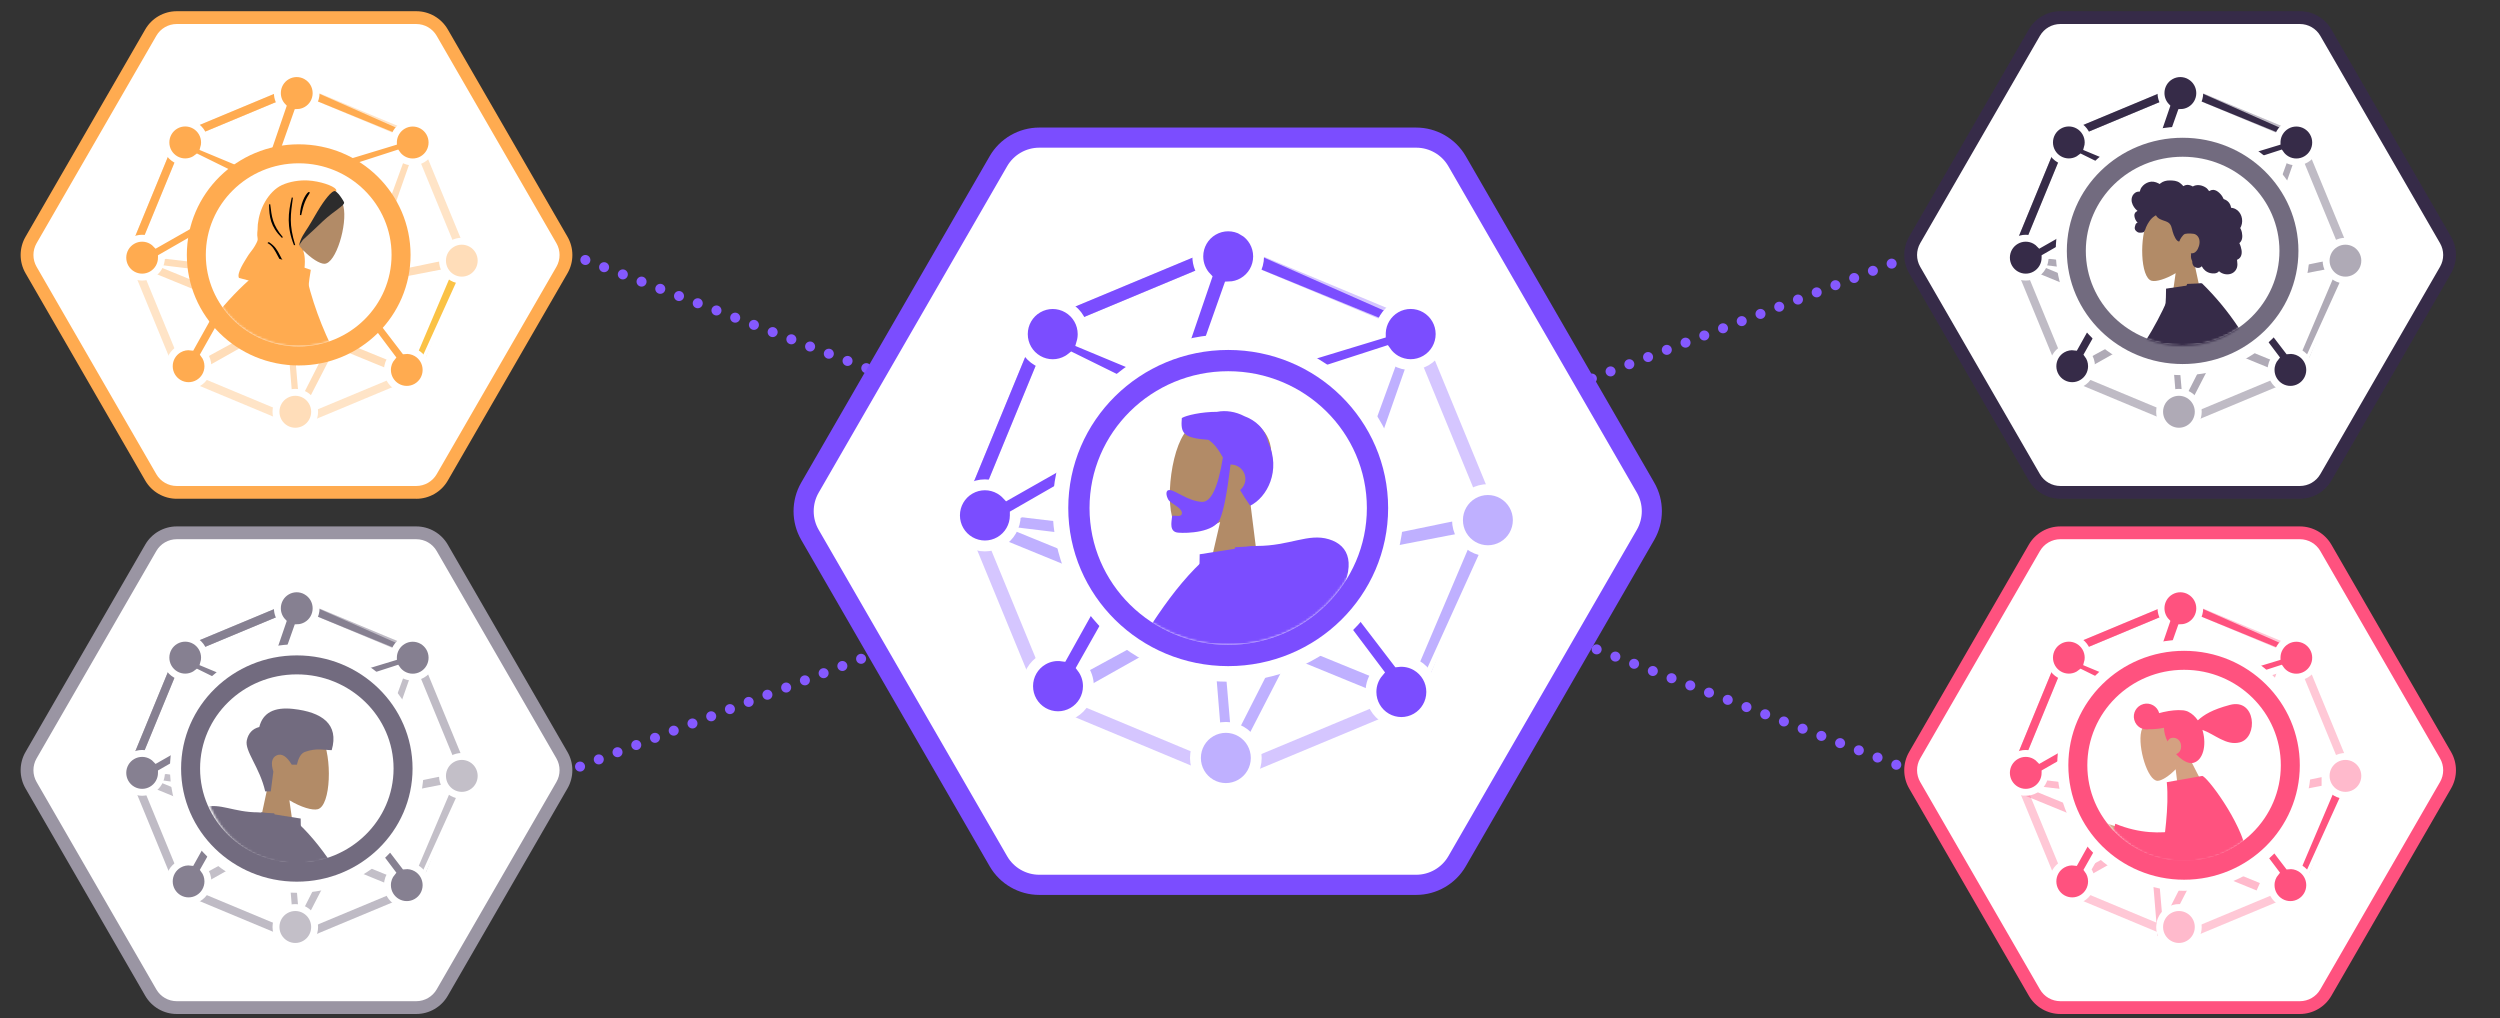 <?xml version="1.0" encoding="UTF-8"?>
<svg id="Layer_1" data-name="Layer 1" xmlns="http://www.w3.org/2000/svg" xmlns:xlink="http://www.w3.org/1999/xlink" viewBox="0 0 1110 452">
  <rect x="0" y="0" width="1110" height="452" fill="#333333" stroke="none"/>
  <defs>
    <mask id="mask" x="901.87" y="301.5" width="109.6" height="127.64" maskUnits="userSpaceOnUse">
      <g id="mask-3">
        <ellipse id="path-2" cx="969.73" cy="342.16" rx="41.23" ry="40.66" fill="#fff"/>
      </g>
    </mask>
    <mask id="mask-1" x="854.21" y="71.59" width="181.05" height="240.41" maskUnits="userSpaceOnUse">
      <g id="mask-6">
        <ellipse id="path-5" cx="969.09" cy="112.59" rx="42.17" ry="41" fill="#fff"/>
      </g>
    </mask>
    <mask id="mask-2" x="420.14" y="164.81" width="298.65" height="460.7" maskUnits="userSpaceOnUse">
      <g id="mask-9">
        <ellipse id="path-8-2" data-name="path-8" cx="545.32" cy="225.57" rx="61.57" ry="60.75" fill="#fff"/>
      </g>
    </mask>
    <mask id="mask-3-2" data-name="mask-3" x="35.94" y="72.51" width="160.28" height="272.78" maskUnits="userSpaceOnUse">
      <g id="mask-12">
        <ellipse id="path-11" cx="132.62" cy="113.17" rx="41.23" ry="40.66" fill="#fff"/>
      </g>
    </mask>
    <mask id="mask-4" x="46.74" y="303.52" width="204.1" height="272.61" maskUnits="userSpaceOnUse">
      <g id="mask-15">
        <ellipse id="path-14" cx="131.79" cy="343.61" rx="41.23" ry="40.09" fill="#fff"/>
      </g>
    </mask>
    <mask id="mask-5" x="584.09" y="-338.99" width="298.65" height="460.7" maskUnits="userSpaceOnUse"/>
    <mask id="mask-6-2" data-name="mask-6" x="134.87" y="-200.29" width="204.1" height="272.61" maskUnits="userSpaceOnUse"/>
  </defs>
  <line id="Path-14" x1="251.59" y1="112.23" x2="848.37" y2="342.02" fill="none" stroke="#8559ff" stroke-dasharray="0 8.91" stroke-linecap="round" stroke-linejoin="round" stroke-width="4.45"/>
  <line id="Path-14-2" data-name="Path-14" x1="848.21" y1="113.86" x2="252.09" y2="342.45" fill="none" stroke="#8559ff" stroke-dasharray="0 8.91" stroke-linecap="round" stroke-linejoin="round" stroke-width="4.45"/>
  <g id="Group-15">
    <g id="Pod-base-Copy-2">
      <g id="Polygon">
        <path d="M1032.67,243.22l53.17,92.1c2.38,4.11,2.38,9.18,0,13.3l-53.17,92.1c-2.38,4.11-6.77,6.65-11.52,6.65h-106.35c-4.75,0-9.14-2.53-11.52-6.65l-53.17-92.1c-2.38-4.11-2.38-9.18,0-13.3l53.17-92.1c2.38-4.11,6.77-6.65,11.52-6.65h106.35c4.75,0,9.14,2.53,11.52,6.65Z" fill="#fff" fill-rule="evenodd"/>
        <path d="M1021.15,450.21h-106.35c-5.75,0-11.1-3.09-13.98-8.07l-53.18-92.1c-2.87-4.98-2.87-11.16,0-16.14l53.17-92.1c2.87-4.98,8.23-8.07,13.98-8.07h106.35c5.75,0,11.1,3.09,13.98,8.07l53.17,92.1c2.87,4.98,2.87,11.16,0,16.14l-53.17,92.1c-2.87,4.98-8.23,8.07-13.98,8.07ZM914.8,239.41c-3.73,0-7.2,2-9.06,5.23l-53.17,92.1c-1.86,3.23-1.86,7.23,0,10.46l53.17,92.1c1.86,3.23,5.33,5.23,9.06,5.23h106.35c3.73,0,7.2-2,9.06-5.23l53.17-92.1c1.86-3.23,1.86-7.23,0-10.46l-53.17-92.1c-1.86-3.23-5.33-5.23-9.06-5.23h-106.35Z" fill="#ff527f"/>
      </g>
      <g id="Group">
        <polygon id="Path-25" points="960.44 408.19 964.16 409.47 989.93 359.45 1012.67 294.58 1008.6 295.93 986.27 357.33 960.44 408.19" fill="#ffbacc" fill-rule="evenodd" stroke="#fff" stroke-width=".74"/>
        <polygon id="Path-24" points="913.12 392.12 981.65 354.82 1031.16 344.59 1031.16 349.2 981.65 358.78 913.12 397.37 913.12 392.12" fill="#ffbacc" fill-rule="evenodd" stroke="#fff" stroke-width=".74"/>
        <polygon id="Path-24-2" data-name="Path-24" points="890.57 343.96 981.65 354.82 1031.16 344.59 1031.16 349.2 981.65 358.78 890.57 347.72 890.57 343.96" fill="#ffbacc" fill-rule="evenodd" stroke="#fff" stroke-width=".74"/>
        <polygon id="Path-24-3" data-name="Path-24" points="953.12 321.72 960.9 412.64 957.64 416.6 949.87 321.72 953.12 321.72" fill="#ffbacc" fill-rule="evenodd" stroke="#fff" stroke-width=".74"/>
        <polygon id="Path-24-4" data-name="Path-24" points="893.82 346.92 1003.89 391.88 1002.12 395.85 893.53 351.37 893.82 346.92" fill="#ffbacc" fill-rule="evenodd" stroke="#fff" stroke-width=".74"/>
        <path id="Combined-Shape" d="M968.43,266.11l53.44,22.28,22.14,53.78-22.14,53.78-53.44,22.28-53.44-22.28-22.14-53.78,22.14-53.78,53.44-22.28ZM968.43,270.09l-50.64,21.11-20.98,50.96,20.98,50.96,50.64,21.11,50.64-21.11,20.98-50.96-20.98-50.96-50.64-21.11Z" fill="#ff527f" fill-rule="evenodd" isolation="isolate" opacity=".32"/>
        <path id="Combined-Shape-2" data-name="Combined-Shape" d="M968.43,266.11l52.4,23.13-2.78,1.15-49.62-20.29-50.64,21.11-20.16,48.99-4.77,1.97,22.14-53.78,53.44-22.28Z" fill="#ff527f" fill-rule="evenodd"/>
        <polygon id="Path-2" points="1037.81 345.97 1019.59 388.82 1022.03 392.98 1044.01 344.49 1037.81 345.97" fill="#ff527f" fill-rule="evenodd" stroke="#fff" stroke-width="1.48"/>
        <path id="Polygon-Copy-8" d="M1045.66,337.02c2.65,1.54,4.29,4.38,4.29,7.45v.05c0,3.07-1.63,5.91-4.29,7.45-2.65,1.54-5.92,1.54-8.57,0-2.65-1.54-4.29-4.38-4.29-7.45v-.05c0-3.07,1.63-5.91,4.29-7.45,2.65-1.54,5.92-1.54,8.57,0Z" fill="#ffbacc" fill-rule="evenodd" stroke="#fff" stroke-width="3.07"/>
        <path id="Polygon-Copy" d="M971.73,404.11c2.65,1.54,4.29,4.38,4.29,7.45v.05c0,3.07-1.63,5.91-4.29,7.45-2.65,1.54-5.92,1.54-8.57,0-2.65-1.54-4.29-4.38-4.29-7.45v-.05c0-3.07,1.63-5.91,4.29-7.45,2.65-1.54,5.92-1.54,8.57,0Z" fill="#ffbacc" fill-rule="evenodd" stroke="#fff" stroke-width="3.07"/>
        <path id="Combined-Shape-3" data-name="Combined-Shape" d="M972.39,262.62c2.65,1.54,4.29,4.38,4.29,7.45v.05c0,3.07-1.63,5.91-4.29,7.45-1.27.74-2.67,1.12-4.09,1.15l-7.85,22.2c1.25.33,2.46.83,3.61,1.5l.69.4c1.05.61,1.98,1.37,2.77,2.23l43.49-13.22v-.2c.13-2.93,1.74-5.6,4.28-7.08,2.65-1.54,5.92-1.54,8.57,0,2.65,1.54,4.29,4.38,4.29,7.45v.05c0,3.07-1.63,5.91-4.29,7.45-2.65,1.54-5.92,1.54-8.57,0-1.11-.65-2.05-1.52-2.76-2.55l-42.22,13.65c.28,1.42.3,2.9.03,4.38l-.56,3.03c-.27,1.49-.8,2.89-1.53,4.16l19.11,24.94c2.42-.97,5.17-.79,7.46.54,2.65,1.54,4.29,4.38,4.29,7.45v.05c0,1.87-.61,3.65-1.68,5.11l18.51,24.16c1.8-.21,3.66.15,5.28,1.1,2.65,1.54,4.29,4.38,4.29,7.45v.05c0,3.07-1.63,5.91-4.29,7.45-2.65,1.54-5.92,1.54-8.57,0-2.65-1.54-4.29-4.38-4.29-7.45v-.05c0-2.06.73-4.01,2.01-5.54l-17.97-23.88c-2.07.46-4.27.15-6.16-.95-2.65-1.54-4.29-4.38-4.29-7.45v-.05c0-1.45.36-2.84,1.03-4.08l-18.56-24.68c-.96.67-2.02,1.22-3.16,1.62-.6.21-1.2.38-1.81.5l-32.56,57.65c1.12,1.47,1.75,3.3,1.75,5.21v.05c0,3.07-1.63,5.91-4.29,7.45-2.65,1.54-5.92,1.54-8.57,0-2.65-1.54-4.29-4.38-4.29-7.45v-.05c0-3.07,1.63-5.91,4.29-7.45,1.69-.98,3.64-1.34,5.51-1.07l30.63-54.92c-1.34-.5-2.61-1.2-3.75-2.11l-.6-.48c-1.19-.95-2.2-2.07-3-3.31l-36.56,21c0,.05,0,.1,0,.15v.05c0,3.07-1.63,5.91-4.29,7.45-2.65,1.54-5.92,1.54-8.57,0-2.65-1.54-4.29-4.38-4.29-7.45v-.05c0-3.07,1.63-5.91,4.29-7.45,2.65-1.54,5.92-1.54,8.57,0,.75.43,1.41.97,1.98,1.58l36.82-20.93c-.16-1.31-.14-2.66.1-4l.11-.66c.2-1.13.53-2.22.99-3.24l-19.76-9.73c-.35.28-.72.54-1.11.77-2.65,1.54-5.92,1.54-8.57,0-2.65-1.54-4.29-4.38-4.29-7.45v-.05c0-3.07,1.63-5.91,4.29-7.45,2.65-1.54,5.92-1.54,8.57,0,2.65,1.54,4.29,4.38,4.29,7.45v.05c0,.83-.12,1.65-.35,2.42l21.09,8.78c.89-.67,1.87-1.24,2.92-1.68.87-.36,1.77-.64,2.67-.83l8.43-24.64c-1.53-1.58-2.41-3.72-2.41-5.98v-.05c0-3.07,1.63-5.91,4.29-7.45,2.65-1.54,5.92-1.54,8.57,0Z" fill="#ff527f" fill-rule="evenodd" stroke="#fff" stroke-width="3.07"/>
      </g>
    </g>
    <g id="humaaan-12">
      <g id="Mask">
        <g id="path-13-link">
          <ellipse id="path-13" cx="969.73" cy="339.78" rx="41.23" ry="40.66"/>
        </g>
        <g id="Oval">
          <ellipse cx="969.73" cy="339.78" rx="49.64" ry="49.06" fill="#fff" stroke="#fff" stroke-width="13.36"/>
          <ellipse cx="969.73" cy="339.78" rx="47.17" ry="46.6" fill="none" stroke="#ff527f" stroke-width="8.43"/>
        </g>
      </g>
      <g id="Clipped">
        <g mask="url(#mask)">
          <g id="Group-2" data-name="Group">
            <g>
              <g id="Head_Front_Pony" data-name="Head/Front/Pony">
                <g id="Head">
                  <path id="Path" d="M950.7,324.81c-1.61,6.84,2.84,21.91,7.28,21.87,1.77-.02,5.01-2.01,8.02-5.13l2.01,16.53,13.3-3.56-10.29-20.1c1.75-3.68,2.49-7.81,1.1-11.85-4.01-11.63-19.82-4.6-21.42,2.24Z" fill="#d4a181"/>
                </g>
                <path id="hair" d="M951.67,312.6c-3.06.82-4.88,3.96-4.06,7.02s3.76,4.75,6.72,4.13c1.81.07,4.06-.13,6.48-.61,0,.93.14,1.95.44,3.07.26.99.65,2,1.14,3.01.35-.75.93-1.34,1.63-1.53,1.96-.53,3.76.72,4.21,2.43.58,2.17-.25,4.08-2.05,4.7,2.5,2.72,5.42,4.49,7.69,3.88,4.33-1.16,5.86-7.77,4.19-13.99-.06-.22-.12-.43-.19-.64,5.42,1.91,10.61,7.16,16.66,5.53,8.24-2.21,7.06-19.7-4.45-16.62-7.83,2.1-11.38,4.27-14.24,6.85-1.15-1.67-2.56-2.95-4.07-3.71-.38-.25-.92-.45-1.59-.59-.4-.1-.81-.16-1.21-.17-2.2-.2-5.24.06-8.51.81-.61.14-1.21.29-1.78.46-.83-3.05-3.97-4.85-7.02-4.04Z" fill="#ff527f"/>
              </g>
              <g id="Body_Pointing-Forward" data-name="Body/Pointing-Forward">
                <path id="Skin" d="M912.44,383.03c-2.54-.07-9.29-3.46-10.16-2.38-1.29,1.6.79,5.46,2.75,7.21,3.66,3.28,6.37,4.15,12.79,4.77,3.36.33,7.13,1.5,11.32,3.53l-1.03-8.73-9.45-3.21c-2.02-4.38-3.87-6.44-5.56-6.17-1.4-.37,1.88,5.04-.66,4.97ZM923.79,360.73c2.08,2.53,4.15,5.28,3.49,6.28s-2.88.15-3.58,1.76c-.47,1.07,3.23,1.98,11.1,2.72l16.55,10.53,5.87-9.05-21.5-7.28c-3.94-3.3-7.69-5.73-11.23-7.32-1.04-.23-2.77-.18-.7,2.35Z" fill="#d4a181"/>
                <path id="Sleeve" d="M966.34,368.91c-6.88,1.14-16.29,1.3-27.16-3.17l-2.33,9.23c7.92,5.5,18.37,9.32,26.61,7.63,6.5-1.33,8.44-9.82,2.88-13.68Z" fill="#ff527f"/>
                <path id="Clothes" d="M962.05,347.27c1.09,11.26-1.1,24.27-2.54,36.99-6.97,3.1-19.57,3.12-37.81.04-2.7,9.55-3.57,16.18-2.58,19.87,16.08,5.09,29.3,6.29,39.74,4.69.75,6.22,2.54,11.96,6.01,16.88,7.13,10.11,35.69-5.45,46.26-5.25,2.73-21.88-11.12-28.14-13.47-41.41-2.58-14.54-18.2-34.87-19.92-34.56h0l-15.67,2.76Z" fill="#ff527f"/>
              </g>
            </g>
          </g>
        </g>
      </g>
    </g>
  </g>
  <g id="Group-14">
    <g id="Pod-base-Copy-3">
      <g id="Polygon-2" data-name="Polygon">
        <path d="M1032.67,14.47l53.17,92.1c2.38,4.11,2.38,9.18,0,13.3l-53.17,92.1c-2.38,4.11-6.77,6.65-11.52,6.65h-106.35c-4.75,0-9.14-2.53-11.52-6.65l-53.17-92.1c-2.38-4.11-2.38-9.18,0-13.3l53.17-92.1c2.38-4.11,6.77-6.65,11.52-6.65h106.35c4.75,0,9.14,2.53,11.52,6.65Z" fill="#fff" fill-rule="evenodd"/>
        <path d="M1021.15,221.45h-106.35c-5.75,0-11.1-3.09-13.98-8.07l-53.18-92.1c-2.87-4.98-2.87-11.16,0-16.14l53.17-92.1c2.87-4.98,8.23-8.07,13.98-8.07h106.35c5.75,0,11.1,3.09,13.98,8.07l53.17,92.1c2.87,4.98,2.87,11.16,0,16.14l-53.17,92.1c-2.87,4.98-8.23,8.07-13.98,8.07ZM914.8,10.66c-3.73,0-7.2,2-9.06,5.23l-53.17,92.1c-1.86,3.23-1.86,7.23,0,10.46l53.17,92.1c1.86,3.23,5.33,5.23,9.06,5.23h106.35c3.73,0,7.2-2,9.06-5.23l53.17-92.1c1.86-3.23,1.86-7.23,0-10.46l-53.17-92.1c-1.86-3.23-5.33-5.23-9.06-5.23h-106.35Z" fill="#362b48"/>
      </g>
      <g id="Group-3" data-name="Group">
        <polygon id="Path-25-2" data-name="Path-25" points="969.33 177.53 973.06 178.81 998.83 128.79 1021.57 63.92 1017.5 65.27 995.17 126.67 969.33 177.53" fill="#afaab6" fill-rule="evenodd" stroke="#fff" stroke-width=".74"/>
        <polygon id="Path-24-5" data-name="Path-24" points="922.02 161.46 990.55 124.16 1040.05 113.93 1040.05 118.54 990.55 128.12 922.02 166.71 922.02 161.46" fill="#afaab6" fill-rule="evenodd" stroke="#fff" stroke-width=".74"/>
        <polygon id="Path-24-6" data-name="Path-24" points="899.46 113.3 990.55 124.16 1040.05 113.93 1040.05 118.54 990.55 128.12 899.46 117.06 899.46 113.3" fill="#afaab6" fill-rule="evenodd" stroke="#fff" stroke-width=".74"/>
        <polygon id="Path-24-7" data-name="Path-24" points="962.02 91.06 969.79 181.98 966.54 185.95 958.76 91.06 962.02 91.06" fill="#afaab6" fill-rule="evenodd" stroke="#fff" stroke-width=".74"/>
        <polygon id="Path-24-8" data-name="Path-24" points="902.71 116.27 1012.79 161.22 1011.02 165.19 902.42 120.71 902.71 116.27" fill="#afaab6" fill-rule="evenodd" stroke="#fff" stroke-width=".74"/>
        <path id="Combined-Shape-4" data-name="Combined-Shape" d="M968.43,37.35l53.44,22.28,22.14,53.78-22.14,53.78-53.44,22.28-53.44-22.28-22.14-53.78,22.14-53.78,53.44-22.28ZM968.43,41.34l-50.64,21.11-20.98,50.96,20.98,50.96,50.64,21.11,50.64-21.11,20.98-50.96-20.98-50.96-50.64-21.11Z" fill="#362b48" fill-rule="evenodd" isolation="isolate" opacity=".32"/>
        <path id="Combined-Shape-5" data-name="Combined-Shape" d="M968.43,37.35l52.4,23.13-2.78,1.15-49.62-20.29-50.64,21.11-20.16,48.99-4.77,1.97,22.14-53.78,53.44-22.28Z" fill="#362b48" fill-rule="evenodd"/>
        <polygon id="Path-2-2" data-name="Path-2" points="1037.81 117.21 1019.59 160.07 1022.03 164.23 1044.01 115.74 1037.81 117.21" fill="#afaab6" fill-rule="evenodd" stroke="#fff" stroke-width="1.48"/>
        <path id="Polygon-Copy-8-2" data-name="Polygon-Copy-8" d="M1045.66,108.26c2.65,1.54,4.29,4.38,4.29,7.45v.05c0,3.07-1.63,5.91-4.29,7.45-2.65,1.54-5.92,1.54-8.57,0-2.65-1.54-4.29-4.38-4.29-7.45v-.05c0-3.07,1.63-5.91,4.29-7.45,2.65-1.54,5.92-1.54,8.57,0Z" fill="#afaab6" fill-rule="evenodd" stroke="#fff" stroke-width="3.07"/>
        <path id="Polygon-Copy-2" data-name="Polygon-Copy" d="M971.73,175.35c2.65,1.54,4.29,4.38,4.29,7.45v.05c0,3.07-1.63,5.91-4.29,7.45-2.65,1.54-5.92,1.54-8.57,0-2.65-1.54-4.29-4.38-4.29-7.45v-.05c0-3.07,1.63-5.91,4.29-7.45,2.65-1.54,5.92-1.54,8.57,0Z" fill="#afaab6" fill-rule="evenodd" stroke="#fff" stroke-width="3.07"/>
        <path id="Combined-Shape-6" data-name="Combined-Shape" d="M972.39,33.87c2.65,1.54,4.29,4.38,4.29,7.45v.05c0,3.07-1.63,5.91-4.29,7.45-1.27.74-2.67,1.12-4.09,1.15l-7.85,22.2c1.25.33,2.46.83,3.61,1.5l.69.4c1.05.61,1.98,1.37,2.77,2.23l43.49-13.22v-.2c.13-2.93,1.74-5.6,4.28-7.08,2.65-1.54,5.92-1.54,8.57,0,2.65,1.54,4.29,4.38,4.29,7.45v.05c0,3.07-1.63,5.91-4.29,7.45-2.65,1.54-5.92,1.54-8.57,0-1.11-.65-2.05-1.52-2.76-2.55l-42.22,13.65c.28,1.42.3,2.9.03,4.38l-.56,3.03c-.27,1.49-.8,2.89-1.53,4.16l19.11,24.94c2.42-.97,5.17-.79,7.46.54,2.65,1.54,4.29,4.38,4.29,7.45v.05c0,1.87-.61,3.65-1.68,5.11l18.51,24.16c1.8-.21,3.66.15,5.28,1.1,2.65,1.54,4.29,4.38,4.29,7.45v.05c0,3.07-1.63,5.91-4.29,7.45-2.65,1.54-5.92,1.54-8.57,0-2.65-1.54-4.29-4.38-4.29-7.45v-.05c0-2.06.73-4.01,2.01-5.54l-17.97-23.88c-2.07.46-4.27.15-6.16-.95-2.65-1.54-4.29-4.38-4.29-7.45v-.05c0-1.45.36-2.84,1.03-4.08l-18.56-24.68c-.96.67-2.02,1.22-3.16,1.62-.6.21-1.2.38-1.81.5l-32.56,57.65c1.12,1.47,1.75,3.3,1.75,5.21v.05c0,3.07-1.63,5.91-4.29,7.45-2.65,1.54-5.92,1.54-8.57,0-2.65-1.54-4.29-4.38-4.29-7.45v-.05c0-3.07,1.63-5.91,4.29-7.45,1.69-.98,3.64-1.34,5.51-1.07l30.63-54.92c-1.34-.5-2.61-1.2-3.75-2.11l-.6-.48c-1.19-.95-2.2-2.07-3-3.31l-36.56,21c0,.05,0,.1,0,.15v.05c0,3.07-1.63,5.91-4.29,7.45-2.65,1.54-5.92,1.54-8.57,0-2.65-1.54-4.29-4.38-4.29-7.45v-.05c0-3.07,1.63-5.91,4.29-7.45,2.65-1.54,5.92-1.54,8.57,0,.75.43,1.41.97,1.98,1.58l36.82-20.93c-.16-1.31-.14-2.66.1-4l.11-.66c.2-1.13.53-2.22.99-3.24l-19.76-9.73c-.35.28-.72.54-1.11.77-2.65,1.54-5.92,1.54-8.57,0-2.65-1.54-4.29-4.38-4.29-7.45v-.05c0-3.07,1.63-5.91,4.29-7.45,2.65-1.54,5.92-1.54,8.57,0,2.65,1.54,4.29,4.38,4.29,7.45v.05c0,.83-.12,1.65-.35,2.42l21.09,8.78c.89-.67,1.87-1.24,2.92-1.68.87-.36,1.77-.64,2.67-.83l8.43-24.64c-1.53-1.58-2.41-3.72-2.41-5.98v-.05c0-3.07,1.63-5.91,4.29-7.45,2.65-1.54,5.92-1.54,8.57,0Z" fill="#362b48" fill-rule="evenodd" stroke="#fff" stroke-width="3.07"/>
      </g>
    </g>
    <g id="A-Human_Standing" data-name="A-Human/Standing">
      <g id="Mask-2" data-name="Mask">
        <g id="path-10-link">
          <ellipse id="path-10" cx="969.09" cy="111.4" rx="42.17" ry="41"/>
        </g>
        <g id="Oval-2" data-name="Oval">
          <ellipse cx="969.09" cy="111.4" rx="49.66" ry="48.49" fill="#fff" stroke="#fff" stroke-width="13.36"/>
          <ellipse cx="969.09" cy="111.4" rx="47.2" ry="46.02" fill="none" stroke="#726b7f" stroke-width="8.43"/>
        </g>
      </g>
      <g id="A-Human_Sitting-Clipped" data-name="A-Human/Sitting-Clipped">
        <g mask="url(#mask-1)">
          <g id="A-Human_Sitting" data-name="A-Human/Sitting">
            <g id="Group-4" data-name="Group">
              <g>
                <g id="Head_Front_Curly" data-name="Head/Front/Curly">
                  <g id="Head-2" data-name="Head">
                    <path id="Path-2" data-name="Path" d="M953.73,97.69c-3.9,7.26-3.44,25.67,1.6,26.97,2.01.52,6.29-.75,10.65-3.37l-2.74,19.33h16.15l-5.56-25.88c3.1-3.64,5.2-8.09,4.85-13.08-1.01-14.38-21.06-11.22-24.96-3.96Z" fill="#b28b67"/>
                  </g>
                  <path id="hair-2" data-name="hair" d="M946.57,87.62c.33-1.17,1.23-2.18,2.45-2.48.29-.07.6-.1.9-.09.11,0,.14.04.19-.04.04-.06.04-.19.05-.26.05-.21.11-.41.18-.61.25-.67.68-1.27,1.19-1.77.96-.94,2.26-1.59,3.61-1.71.74-.06,1.47.06,2.17.3.36.12.71.28,1.05.45.1.05.44.3.54.29.11-.02.34-.3.44-.37,1.15-.88,2.56-1.22,3.99-1.21,1.61.01,3.16.09,4.5,1.07.28.21.55.43.81.67.14.13.27.26.39.39.08.08.15.17.22.25.12.15.1.19.27.09.65-.39,1.4-.58,2.15-.48.45.05.88.19,1.3.37.14.06.47.3.62.3.15,0,.47-.22.62-.28.83-.31,1.72-.38,2.59-.24.9.15,1.78.5,2.54,1,.37.24.69.5.94.86.11.15.21.31.34.46.07.08.22.17.26.27-.02-.06.98-.45,1.08-.47.51-.13,1.02-.11,1.52.06.93.31,1.73.99,2.39,1.7.34.36.63.76.89,1.19.12.2.23.41.33.63.05.1.08.23.15.33.08.12.14.12.29.18.76.27,1.46.72,1.99,1.33.54.62.88,1.38,1.03,2.18,0,.05.01.24.04.27.04.04.19.02.25.03.2.02.4.06.6.11.36.09.72.21,1.05.38,1.3.64,2.23,1.85,2.69,3.21.48,1.42.47,3.06-.1,4.45-.09.23-.2.44-.33.65-.08.13-.1.13-.05.26.06.15.16.29.23.44.22.47.38.98.48,1.49.16.84.24,1.73.08,2.57-.07.39-.2.78-.4,1.13-.1.18-.22.35-.35.51-.07.08-.14.16-.22.23-.04.04-.1.08-.14.13-.09.12-.11.02-.06.19.07.24.21.47.3.7.09.24.18.48.25.72.16.49.29,1,.37,1.51.16.98.13,2.03-.34,2.93-.2.39-.48.72-.83.99-.17.13-.35.24-.55.33-.1.05-.23.07-.27.16-.05.1.02.31.04.42.14,1,.22,2.05-.08,3.03-.27.9-.88,1.7-1.66,2.23-1.52,1.02-3.57.97-5.17.15-.42-.21-.81-.48-1.15-.79-.89,1.19-2.71,1.15-4,.81-1.61-.42-2.91-1.54-3.65-3.01-1.02,1.24-3.16.84-3.86-.51-.17-.33-.28-.69-.33-1.06-.03-.19,0-.39-.03-.58-.03-.24-.19-.48-.28-.72-.18-.46-.3-.93-.3-1.43,0-.26.03-.51.05-.77.02-.23-.04-.45-.08-.67.41.07.92-.04,1.31-.16.38-.12.74-.43,1.01-.71.63-.66,1.01-1.52,1.27-2.37.57-1.88.34-4.13-1.55-5.16-.88-.48-3.52-.48-4.57-.24-1.1.25-2.36,2.68-2.42,2.91-.04.14-.02.32-.15.41-.29.21-.76-.15-.97-.33-.36-.31-.62-.71-.85-1.13-.49-.9-.89-1.87-1.16-2.85-.22-.76-.35-1.54-.63-2.28-.28-.74-.72-1.4-1.41-1.81-.75-.45-1.6-.69-2.42-.98-.81-.28-1.61-.63-2.24-1.23-.14-.13-.27-.27-.38-.43-.09-.12-.17-.36-.31-.44-.21-.12-.51.19-.69.31-.89.56-1.63,1.35-2.23,2.21-.59.85-1.08,1.68-1.48,2.63-.29.71-.48,1.61-1,2.19-.23.26-1.95.42-2.5.19-.56-.23-1.18-.81-1.37-1.18-.19-.38-.24-.79-.16-1.2.05-.24.15-.47.2-.71.05-.2.09-.39.18-.57.18-.35.5-.6.88-.7-.4-.36-.72-.8-.95-1.29-.24-.51-.44-1.12-.49-1.68-.05-.45.03-.92.27-1.31.26-.41.72-.67,1.12-.93-.61-.48-1.13-1.05-1.56-1.69-.83-1.24-1.35-2.81-.92-4.3Z" fill="#362b48"/>
                </g>
                <g id="Bottom_Sitting_Sweat-Pants" data-name="Bottom/Sitting/Sweat-Pants">
                  <g id="Objects_Seat_Cube-2" data-name="Objects/Seat/Cube-2">
                    <path id="Seat" d="M947.09,224.63c-5.95,0-10.77,4.82-10.77,10.77v61.8c0,5.95,4.82,10.77,10.77,10.77h77.4c5.95,0,10.77-4.82,10.77-10.77v-61.8c0-5.95-4.82-10.77-10.77-10.77h-77.4ZM957.86,243.44h55.86c1.49,0,2.69,1.21,2.69,2.69h0v40.32c0,1.49-1.21,2.69-2.69,2.69h-55.86c-1.49,0-2.69-1.21-2.69-2.69h0v-40.32c0-1.49,1.21-2.69,2.69-2.69h0Z" fill="#c5cfd6"/>
                  </g>
                  <path id="Skin-2" data-name="Skin" d="M896.55,221.6c-3.42,8.84-9.38,37.87-16.55,81.73l8.19,2.39c8.62-19.06,14.86-35.66,17.36-44.41,4.29-14.99,7.55-28.19,8.37-33.11,1.97-11.75-15.12-12.43-17.38-6.59ZM922.41,246.24c24.95,3.59,60.32,7.29,63.34,7.7,4.24.58,7.45-6.07,2.48-8.04-7.91-3.12-35.62-12.9-48.98-15.66-3.84-.79-7.56-1.53-11.06-2.2-10.4-1.98-15.79,16.76-5.77,18.19Z" fill="#b28b67"/>
                  <path id="Leg-Back" d="M959.5,196.4c-41.41,10.54-62.56,17.29-63.47,20.26l-.03.1s-.04.05-.06.08c-8.21,11.27-13.12,66.29-14.73,70.41l15.72,2.34c6.01-22.27,25.26-37.79,24.75-64.46.14-.78.17-1.52.12-2.23l42.8-21.76v-4.74h-5.09Z" fill="#005eb8"/>
                  <path id="Leg-Front" d="M957.23,196.4c-6,1.72-37.17,14.78-53.35,21.72-10.71,4.6-7.33,21.16-1.27,25.47.03.26.14.44.34.53,32.61,13.5,58.41,6.42,67.03,8.68l3.99-12.56-12.93-4.43c3.92-.78,7.52-1.48,10.61-2.02,19.93-3.49,25.74-14.15,22.31-37.39h-36.72Z" fill="#0072c3"/>
                  <g id="Accessories_Shoe_Flat-Sneaker" data-name="Accessories/Shoe/Flat-Sneaker">
                    <path id="shoe" d="M985.52,243.89c2.13.2,3.65.52,4.54.96,1.09.53,2.59,1.49,4.5,2.87-.62,1.27-6.16,12.64-16.64,34.12-3.36-.54-4.69-1.82-3.99-3.85.7-2.02,1.26-3.71,1.69-5.07l.67-19.3c.01-.37.32-.66.7-.65,0,0,.01,0,.02,0l2.97.18h0c1.69-1.37,2.8-2.6,3.34-3.71.44-.9.68-2.32.73-4.25h0c.02-.74.64-1.33,1.38-1.31.03,0,.06,0,.09,0Z" fill="#e4e4e4"/>
                  </g>
                  <g id="Accessories_Shoe_Flat-Sneaker-2" data-name="Accessories/Shoe/Flat-Sneaker">
                    <path id="shoe-2" data-name="shoe" d="M892.12,302.19c.75,2.01,1.13,3.51,1.13,4.51,0,1.21-.2,2.98-.61,5.31h-37.96c-.99-3.26-.42-5.01,1.71-5.27,2.13-.26,3.89-.49,5.3-.7l17.64-7.86c.34-.15.74,0,.89.34,0,0,0,.01,0,.02l1.13,2.75h0c1.97.92,3.57,1.38,4.8,1.38,1,0,2.38-.4,4.14-1.21h0c.68-.31,1.47-.01,1.78.66.01.03.03.06.04.09Z" fill="#e4e4e4"/>
                  </g>
                </g>
                <g id="Body_Jacket" data-name="Body/Jacket">
                  <path id="Skin-3" data-name="Skin" d="M1010.15,188.34l-14.07.06c8.68,28,13.37,42.85,14.07,44.56,1.56,3.85-1.74,9.72-3.15,12.88,4.59,2.05,4.1-5.55,9.89-2.85,5.29,2.46,9.31,6.9,15.41,3.14.75-.46,1.57-2.2-.41-3.57-4.95-3.39-12.09-9.33-13.05-11.28-1.31-2.66-4.21-16.98-8.69-42.94h0ZM925.53,185.73l-19.07,18.57c-5.55,2.36-10.09,4.97-13.64,7.83-.8.96-1.66,2.8,2.08,1.98,3.75-.82,7.73-1.52,8.43-.3.7,1.22-1.37,3.08-.07,4.68.87,1.06,3.79-2.32,8.76-10.14l19.83-11.67-6.33-10.94Z" fill="#b28b67"/>
                  <path id="Coat-Back" d="M970.18,129.41l-5.82-1c-10.02,25-27.51,47.71-52.48,68.14l18.87,22.89c24.97-29.09,40.35-59.1,39.44-90.03Z" fill="#362b48"/>
                  <path id="Shirt" d="M995.55,202.45h-51.83c12.01-29.15,18.01-53.92,18.01-74.29l15.63-2.33c12.29,19.73,15.76,44.03,18.18,76.62Z" fill="#362b48"/>
                  <path id="Coat-Front" d="M976.68,125.83c-1.22.04-3.08.12-5.58.23h0l-3.78,10.78c-.4,13.14-2.73,39.63-7,79.46h33.97c-.09,2.75-.24,5.53-.44,8.33h25.26c-3.78-42.57-17.58-75.5-41.4-98.8h-.01s0,0,0,0h-1.02Z" fill="#362b48"/>
                  <path id="Shade" d="M984.78,216.56h9.5c.42-12.34-.33-24.16-2.23-35.46-.97,17.15-3.39,28.97-7.26,35.46Z"/>
                  <polygon id="Light" points="986.73 195.72 969.98 187.95 969.98 195.72 986.73 195.72" fill="rgba(255, 255, 255, .2)"/>
                </g>
              </g>
            </g>
          </g>
        </g>
      </g>
    </g>
  </g>
  <g id="Group-25">
    <g id="Group-6">
      <g id="Pod-base">
        <g id="Polygon-3" data-name="Polygon">
          <path d="M646.93,71.57l83.69,144.95c3.74,6.48,3.74,14.45,0,20.93l-83.69,144.95c-3.74,6.48-10.65,10.47-18.13,10.47h-167.38c-7.48,0-14.39-3.99-18.13-10.47l-83.69-144.95c-3.74-6.48-3.74-14.45,0-20.93l83.69-144.95c3.74-6.48,10.65-10.47,18.13-10.47h167.38c7.48,0,14.39,3.99,18.13,10.47Z" fill="#fff" fill-rule="evenodd"/>
          <path d="M628.8,397.34h-167.38c-9.05,0-17.47-4.87-22-12.7l-83.69-144.95c-4.52-7.83-4.52-17.57,0-25.4l83.69-144.95c4.52-7.83,12.95-12.7,22-12.7h167.38c9.05,0,17.47,4.87,22,12.7l83.69,144.95c4.52,7.83,4.52,17.57,0,25.4l-83.69,144.95c-4.52,7.83-12.95,12.7-22,12.7ZM461.43,65.57c-5.86,0-11.33,3.15-14.26,8.23l-83.69,144.95c-2.93,5.08-2.93,11.39,0,16.46l83.69,144.95c2.93,5.08,8.39,8.23,14.26,8.23h167.38c5.86,0,11.33-3.15,14.26-8.23l83.69-144.95c2.93-5.08,2.93-11.39,0-16.46l-83.69-144.95c-2.93-5.08-8.39-8.23-14.26-8.23h-167.38Z" fill="#7b4dff"/>
        </g>
        <g id="Group-5" data-name="Group">
          <polygon id="Path-25-3" data-name="Path-25" points="547.25 328.21 553.11 330.22 593.67 251.49 629.46 149.41 623.05 151.52 587.91 248.17 547.25 328.21" fill="#bfb0ff" fill-rule="evenodd" stroke="#fff" stroke-width="1.17"/>
          <polygon id="Path-24-9" data-name="Path-24" points="472.78 302.92 580.63 244.21 658.55 228.11 658.55 235.37 580.63 250.45 472.78 311.17 472.78 302.92" fill="#bfb0ff" fill-rule="evenodd" stroke="#fff" stroke-width="1.17"/>
          <polygon id="Path-24-10" data-name="Path-24" points="437.28 227.12 580.63 244.21 658.55 228.11 658.55 235.37 580.63 250.45 437.28 233.04 437.28 227.12" fill="#bfb0ff" fill-rule="evenodd" stroke="#fff" stroke-width="1.17"/>
          <polygon id="Path-24-11" data-name="Path-24" points="535.73 192.12 547.97 335.21 542.85 341.45 530.61 192.12 535.73 192.12" fill="#bfb0ff" fill-rule="evenodd" stroke="#fff" stroke-width="1.17"/>
          <polygon id="Path-24-12" data-name="Path-24" points="442.4 231.78 615.64 302.54 612.85 308.78 441.95 238.78 442.4 231.78" fill="#bfb0ff" fill-rule="evenodd" stroke="#fff" stroke-width="1.17"/>
          <path id="Combined-Shape-7" data-name="Combined-Shape" d="M545.83,107.59l84.11,35.06,34.84,84.64-34.84,84.64-84.11,35.06-84.11-35.06-34.84-84.64,34.84-84.64,84.11-35.06ZM545.83,113.86l-79.7,33.22-33.01,80.21,33.01,80.21,79.7,33.22,79.7-33.22,33.01-80.21-33.01-80.21-79.7-33.22Z" fill="#7b4dff" fill-rule="evenodd" isolation="isolate" opacity=".32"/>
          <path id="Combined-Shape-8" data-name="Combined-Shape" d="M545.83,107.59l82.47,36.4-4.38,1.81-78.09-31.94-79.7,33.22-31.74,77.1-7.51,3.11,34.84-84.64,84.11-35.06Z" fill="#7b4dff" fill-rule="evenodd"/>
          <polygon id="Path-2-3" data-name="Path-2" points="655.01 233.28 626.34 300.72 630.19 307.27 664.78 230.95 655.01 233.28" fill="#bfb0ff" fill-rule="evenodd" stroke="#fff" stroke-width="2.33"/>
          <path id="Polygon-Copy-8-3" data-name="Polygon-Copy-8" d="M667.37,219.19c4.18,2.43,6.75,6.89,6.75,11.72v.07c0,4.83-2.57,9.3-6.75,11.72-4.17,2.42-9.32,2.42-13.49,0-4.18-2.43-6.75-6.89-6.75-11.72v-.07c0-4.83,2.57-9.3,6.75-11.72,4.17-2.42,9.32-2.42,13.49,0Z" fill="#bfb0ff" fill-rule="evenodd" stroke="#fff" stroke-width="4.83"/>
          <path id="Polygon-Copy-3" data-name="Polygon-Copy" d="M551.02,324.78c4.18,2.43,6.75,6.89,6.75,11.72v.07c0,4.83-2.57,9.3-6.75,11.72-4.17,2.42-9.32,2.42-13.49,0-4.18-2.43-6.75-6.89-6.75-11.72v-.07c0-4.83,2.57-9.3,6.75-11.72,4.17-2.42,9.32-2.42,13.49,0Z" fill="#bfb0ff" fill-rule="evenodd" stroke="#fff" stroke-width="4.83"/>
          <path id="Combined-Shape-9" data-name="Combined-Shape" d="M552.06,102.1c4.18,2.43,6.75,6.89,6.75,11.72v.07c0,4.83-2.57,9.3-6.75,11.72-1.99,1.16-4.21,1.76-6.43,1.81l-12.36,34.94c1.97.53,3.88,1.31,5.68,2.35l1.09.63c1.66.96,3.12,2.15,4.37,3.52l68.45-20.81v-.32c.2-4.61,2.73-8.82,6.74-11.15,4.17-2.42,9.32-2.42,13.49,0,4.18,2.43,6.75,6.89,6.75,11.72v.07c0,4.83-2.57,9.3-6.75,11.72-4.17,2.42-9.32,2.42-13.49,0-1.75-1.02-3.22-2.4-4.34-4.01l-66.45,21.49c.45,2.23.48,4.56.05,6.89l-.88,4.77c-.43,2.34-1.26,4.55-2.41,6.55l30.07,39.25c3.8-1.53,8.14-1.24,11.75.85,4.18,2.43,6.75,6.89,6.75,11.72v.07c0,2.94-.95,5.75-2.64,8.04l29.13,38.03c2.84-.33,5.76.24,8.31,1.73,4.18,2.43,6.75,6.89,6.75,11.72v.07c0,4.83-2.57,9.3-6.75,11.72-4.17,2.42-9.32,2.42-13.49,0-4.18-2.43-6.75-6.89-6.75-11.72v-.07c0-3.24,1.15-6.31,3.17-8.71l-28.28-37.59c-3.26.73-6.72.23-9.69-1.49-4.18-2.43-6.75-6.89-6.75-11.72v-.07c0-2.28.57-4.47,1.61-6.42l-29.22-38.84c-1.51,1.06-3.18,1.92-4.97,2.55-.94.33-1.89.59-2.84.79l-51.24,90.74c1.76,2.32,2.76,5.19,2.76,8.2v.07c0,4.83-2.57,9.3-6.75,11.72-4.17,2.42-9.32,2.42-13.49,0-4.18-2.43-6.75-6.89-6.75-11.72v-.07c0-4.83,2.57-9.3,6.75-11.72,2.66-1.55,5.72-2.11,8.67-1.68l48.21-86.44c-2.1-.78-4.1-1.89-5.91-3.33l-.95-.75c-1.88-1.49-3.46-3.26-4.71-5.21l-57.53,33.06c0,.08,0,.16,0,.24v.07c0,4.83-2.57,9.3-6.75,11.72-4.17,2.42-9.32,2.42-13.49,0-4.18-2.43-6.75-6.89-6.75-11.72v-.07c0-4.83,2.57-9.3,6.75-11.72,4.17-2.42,9.32-2.42,13.49,0,1.17.68,2.22,1.53,3.12,2.49l57.95-32.93c-.26-2.06-.22-4.18.15-6.29l.18-1.04c.31-1.78.84-3.49,1.56-5.09l-31.09-15.32c-.55.44-1.13.85-1.75,1.21-4.17,2.42-9.32,2.42-13.49,0-4.18-2.43-6.75-6.89-6.75-11.72v-.07c0-4.83,2.57-9.3,6.75-11.72,4.17-2.42,9.32-2.42,13.49,0,4.18,2.43,6.75,6.89,6.75,11.72v.07c0,1.31-.19,2.59-.55,3.81l33.2,13.82c1.4-1.06,2.94-1.95,4.6-2.64,1.37-.57,2.78-1.01,4.21-1.31l13.26-38.77c-2.4-2.49-3.8-5.85-3.8-9.41v-.07c0-4.83,2.57-9.3,6.75-11.72,4.17-2.42,9.32-2.42,13.49,0Z" fill="#7b4dff" fill-rule="evenodd" stroke="#fff" stroke-width="4.83"/>
        </g>
      </g>
      <g id="humaaan-3">
        <g id="Mask-3" data-name="Mask">
          <g id="path-4-link">
            <ellipse id="path-4" cx="545.32" cy="225.57" rx="59.11" ry="58.29"/>
          </g>
          <g id="Oval-3" data-name="Oval">
            <ellipse id="path-7" cx="545.32" cy="225.57" rx="61.57" ry="60.75" fill="#bfb0ff" stroke="#fff" stroke-width="32.72"/>
            <ellipse id="path-7-2" data-name="path-7" cx="545.32" cy="225.57" rx="61.57" ry="60.75" fill="none" stroke="#7b4dff" stroke-width="18.88"/>
          </g>
        </g>
        <g id="Clipped-2" data-name="Clipped">
          <g id="Group-6" data-name="Group">
            <g id="Mask-4" data-name="Mask">
              <ellipse id="path-8" cx="545.32" cy="225.57" rx="61.57" ry="60.75" fill="#fff"/>
            </g>
            <g mask="url(#mask-2)">
              <g>
                <g id="Head_Front_Short-Beard" data-name="Head/Front/Short-Beard">
                  <g id="Head-3" data-name="Head">
                    <path id="Path-3" data-name="Path" d="M525.64,192.8c-7.16,10.92-8.97,40.06-1.19,42.81,3.1,1.09,10.04-.31,17.29-3.85l-6.99,30.14,25.51,2.23-5.21-41.64c5.4-5.31,9.33-12.06,9.47-19.99.39-22.85-31.71-20.63-38.87-9.7Z" fill="#b28b67"/>
                  </g>
                  <path id="Hair" d="M540.45,182.85c-7.21-.01-13.79,1.61-15.72,2.74-.59,6.77.55,8.89,11.78,9.69,2.63,1.69,4.53,4.38,6.45,7.86-2.16,13.49-5.34,20.06-9.53,19.69-6.29-.55-11.27-5-14.03-5.24-2.01-.18-1.78,2.38-.61,4.35.96,1.63,6.19,3.58,5.98,5.96s-4.28.17-4.4,1.58c-.2,2.34-1.33,6.67,2.73,7.02,4.11.36,16.03-.1,18.58-6.02,1.65-3.82,3.2-11.89,4.67-24.22.25-.01.51,0,.76.02,3.52.31,6.13,3.41,5.82,6.93-.16,1.79-1.03,3.33-2.32,4.39,1.29,2.21,2.76,4.53,4.46,6.93,7.49-3.64,13.87-15.66,7.96-28.27-1.41-6.04-5.49-9.56-10.51-11.47-4.01-2.1-8.32-2.68-12.07-1.96Z" fill="#7b4dff"/>
                </g>
                <g id="Bottom_Standing_Baggy-Pants" data-name="Bottom/Standing/Baggy-Pants">
                  <polygon id="Leg" points="563.43 350.26 534.84 489.68 519.67 605.97 506.01 608.38 516.49 358.54 563.43 350.26" fill="#997659"/>
                  <path id="Leg-2" data-name="Leg" d="M573.82,348.43c8.62,45.7,27.51,105.95,29.29,108.58,1.19,1.75,34.91,20.76,101.15,57.03l-7.64,11.71c-75.52-27.79-115.33-44.07-119.44-48.83-6.16-7.14-34.58-77.81-54.73-119.44l51.37-9.06Z" fill="#b28b67"/>
                  <polygon id="Pant" points="569.16 585.54 502.98 589.95 511.94 359.34 570.11 349.08 569.16 585.54" fill="#69a1ac"/>
                  <path id="Pant-2" data-name="Pant" d="M687.97,500.19l-33.72,57.86c-53.5-41.02-85.29-68.33-95.37-81.94-10.08-13.61-23.9-52.85-41.47-117.74l65.49-11.55c13.47,57.43,21.01,87.39,22.62,89.89,1.61,2.5,29.09,23.66,82.45,63.47Z" fill="#89c5cc"/>
                </g>
                <g id="Body_Hoodie" data-name="Body/Hoodie">
                  <path id="Skin-4" data-name="Skin" d="M609.42,341.51l-22.3.09c13.77,44.37,21.2,67.92,22.3,70.64,2.47,6.11-2.76,15.41-4.99,20.41,7.28,3.25,6.5-8.79,15.68-4.53,8.38,3.89,14.75,10.94,24.43,4.98,1.19-.73,2.49-3.49-.66-5.65-7.85-5.37-19.16-14.78-20.69-17.88-2.08-4.22-6.68-26.91-13.78-68.06h0ZM478.74,340.65l-34.04,24.95c-9.23,2.49-16.94,5.58-23.14,9.28-1.46,1.33-3.23,4.03,2.84,3.56,6.07-.47,12.47-.68,13.31,1.38.84,2.07-2.83,4.54-1.14,7.33,1.13,1.86,6.46-2.8,15.99-13.98l33.7-13.95-7.52-18.57Z" fill="#b28b67"/>
                  <path id="Coat-Back-2" data-name="Coat-Back" d="M546.05,248.09l-9.23-1.58c-34.23,29.53-48.29,86.25-90.26,116.3l10.1,12.5c72.8-9,90.84-78.19,89.38-127.22Z" fill="#7b4dff"/>
                  <path id="Shirt-2" data-name="Shirt" d="M586.27,363.86h-81.64c-3.73,0-3.03-5.38-2.49-8.09,6.22-31.32,30.52-65.08,30.52-109.67l23.55-3.69c19.48,31.28,26.21,69.78,30.06,121.45Z" fill="#7b4dff"/>
                  <path id="Coat-Front-2" data-name="Coat-Front" d="M557.99,242.41c-.8,0-1.52.05-2.19.15l-7.38.42c-21.15,71.57-26.98,119.32-17.5,143.25h64.26c3.81,8.86,7.45,16.32,10.93,22.37h17.51c1.65-53.2-11.02-98.34-38-135.45,3.42-.98,6.13-3.27,8.13-6.87,8.61-15.51,5.5-24.04-3.7-26.85-9.2-2.81-17.4,2.97-32.06,2.97Z" fill="#7b4dff"/>
                  <path id="Shade-2" data-name="Shade" d="M571.34,386.23h23.85c-4.44-10.34-9.1-22.59-13.99-36.76-2.02,16.88-5.31,29.13-9.85,36.76Z"/>
                </g>
              </g>
            </g>
          </g>
        </g>
      </g>
    </g>
  </g>
  <g id="Group-17">
    <g id="Pod-base-2" data-name="Pod-base">
      <g id="Polygon-4" data-name="Polygon">
        <path d="M196.34,14.47l53.17,92.1c2.38,4.11,2.38,9.18,0,13.3l-53.17,92.1c-2.38,4.11-6.77,6.65-11.52,6.65h-106.35c-4.75,0-9.14-2.53-11.52-6.65L13.78,119.87c-2.38-4.11-2.38-9.18,0-13.3L66.96,14.47c2.38-4.11,6.77-6.65,11.52-6.65h106.35c4.75,0,9.14,2.53,11.52,6.65Z" fill="#fff" fill-rule="evenodd"/>
        <path d="M184.82,221.45h-106.35c-5.75,0-11.1-3.09-13.98-8.07L11.32,121.29c-2.87-4.98-2.87-11.16,0-16.14L64.5,13.05c2.87-4.98,8.23-8.07,13.98-8.07h106.35c5.75,0,11.1,3.09,13.98,8.07l53.17,92.1c2.87,4.98,2.87,11.16,0,16.14l-53.17,92.1c-2.87,4.98-8.23,8.07-13.98,8.07ZM78.47,10.66c-3.73,0-7.2,2-9.06,5.23L16.24,107.99c-1.86,3.23-1.86,7.23,0,10.46l53.17,92.1c1.86,3.23,5.33,5.23,9.06,5.23h106.35c3.72,0,7.2-2,9.06-5.23l53.17-92.1c1.86-3.23,1.86-7.23,0-10.46L193.88,15.89c-1.86-3.23-5.33-5.23-9.06-5.23h-106.35Z" fill="#ffab50"/>
      </g>
      <g id="Group-7" data-name="Group">
        <polygon id="Path-25-4" data-name="Path-25" points="133 177.53 136.72 178.81 162.5 128.79 185.24 63.92 181.17 65.27 158.84 126.67 133 177.53" fill="#ffddb9" fill-rule="evenodd" stroke="#fff" stroke-width=".74"/>
        <polygon id="Path-24-13" data-name="Path-24" points="85.69 161.46 154.22 124.16 203.72 113.93 203.72 118.54 154.22 128.12 85.69 166.71 85.69 161.46" fill="#ffddb9" fill-rule="evenodd" stroke="#fff" stroke-width=".74"/>
        <polygon id="Path-24-14" data-name="Path-24" points="63.13 113.3 154.22 124.16 203.72 113.93 203.72 118.54 154.22 128.12 63.13 117.06 63.13 113.3" fill="#ffddb9" fill-rule="evenodd" stroke="#fff" stroke-width=".74"/>
        <polygon id="Path-24-15" data-name="Path-24" points="125.69 91.06 133.46 181.98 130.21 185.95 122.43 91.06 125.69 91.06" fill="#ffddb9" fill-rule="evenodd" stroke="#fff" stroke-width=".74"/>
        <polygon id="Path-24-16" data-name="Path-24" points="66.38 116.27 176.45 161.22 174.69 165.19 66.09 120.71 66.38 116.27" fill="#ffddb9" fill-rule="evenodd" stroke="#fff" stroke-width=".74"/>
        <path id="Combined-Shape-10" data-name="Combined-Shape" d="M132.1,37.35l53.44,22.28,22.14,53.78-22.14,53.78-53.44,22.28-53.44-22.28-22.14-53.78,22.14-53.78,53.44-22.28ZM132.1,41.34l-50.64,21.11-20.98,50.96,20.98,50.96,50.64,21.11,50.64-21.11,20.98-50.96-20.98-50.96-50.64-21.11Z" fill="#ffab50" fill-rule="evenodd" isolation="isolate" opacity=".32"/>
        <path id="Combined-Shape-11" data-name="Combined-Shape" d="M132.1,37.35l52.4,23.13-2.78,1.15-49.62-20.29-50.64,21.11-20.16,48.99-4.77,1.97,22.14-53.78,53.44-22.28Z" fill="#ffab50" fill-rule="evenodd"/>
        <polygon id="Path-2-4" data-name="Path-2" points="201.48 117.21 183.26 160.07 185.7 164.23 207.68 115.74 201.48 117.21" fill="#fbc245" fill-rule="evenodd" stroke="#fff" stroke-width="1.48"/>
        <path id="Polygon-Copy-8-4" data-name="Polygon-Copy-8" d="M209.33,108.26c2.65,1.54,4.29,4.38,4.29,7.45v.05c0,3.07-1.63,5.91-4.29,7.45-2.65,1.54-5.92,1.54-8.57,0-2.65-1.54-4.29-4.38-4.29-7.45v-.05c0-3.07,1.63-5.91,4.29-7.45,2.65-1.54,5.92-1.54,8.57,0Z" fill="#ffddb9" fill-rule="evenodd" stroke="#fff" stroke-width="3.07"/>
        <path id="Polygon-Copy-4" data-name="Polygon-Copy" d="M135.4,175.35c2.65,1.54,4.29,4.38,4.29,7.45v.05c0,3.07-1.63,5.91-4.29,7.45-2.65,1.54-5.92,1.54-8.57,0-2.65-1.54-4.29-4.38-4.29-7.45v-.05c0-3.07,1.63-5.91,4.29-7.45,2.65-1.54,5.92-1.54,8.57,0Z" fill="#ffddb9" fill-rule="evenodd" stroke="#fff" stroke-width="3.07"/>
        <path id="Combined-Shape-12" data-name="Combined-Shape" d="M136.06,33.87c2.65,1.54,4.29,4.38,4.29,7.45v.05c0,3.07-1.63,5.91-4.29,7.45-1.27.74-2.67,1.12-4.09,1.15l-7.85,22.2c1.25.33,2.46.83,3.61,1.5l.69.4c1.05.61,1.98,1.37,2.77,2.23l43.49-13.22v-.2c.13-2.93,1.74-5.6,4.28-7.08,2.65-1.54,5.92-1.54,8.57,0,2.65,1.54,4.29,4.38,4.29,7.45v.05c0,3.07-1.63,5.91-4.29,7.45-2.65,1.54-5.92,1.54-8.57,0-1.11-.65-2.05-1.52-2.76-2.55l-42.22,13.65c.28,1.42.3,2.9.03,4.38l-.56,3.03c-.27,1.49-.8,2.89-1.53,4.16l19.11,24.94c2.42-.97,5.17-.79,7.46.54,2.65,1.54,4.29,4.38,4.29,7.45v.05c0,1.87-.61,3.65-1.68,5.11l18.51,24.16c1.8-.21,3.66.15,5.28,1.1,2.65,1.54,4.29,4.38,4.29,7.45v.05c0,3.07-1.63,5.91-4.29,7.45-2.65,1.54-5.92,1.54-8.57,0-2.65-1.54-4.29-4.38-4.29-7.45v-.05c0-2.06.73-4.01,2.01-5.54l-17.97-23.88c-2.07.46-4.27.15-6.16-.95-2.65-1.54-4.29-4.38-4.29-7.45v-.05c0-1.45.36-2.84,1.03-4.08l-18.56-24.68c-.96.67-2.02,1.22-3.16,1.62-.6.21-1.2.38-1.81.5l-32.56,57.65c1.12,1.47,1.75,3.3,1.75,5.21v.05c0,3.07-1.63,5.91-4.29,7.45-2.65,1.54-5.92,1.54-8.57,0-2.65-1.54-4.29-4.38-4.29-7.45v-.05c0-3.07,1.63-5.91,4.29-7.45,1.69-.98,3.64-1.34,5.51-1.07l30.63-54.92c-1.34-.5-2.61-1.2-3.75-2.11l-.6-.48c-1.19-.95-2.2-2.07-3-3.31l-36.56,21c0,.05,0,.1,0,.15v.05c0,3.07-1.63,5.91-4.29,7.45-2.65,1.54-5.92,1.54-8.57,0-2.65-1.54-4.29-4.38-4.29-7.45v-.05c0-3.07,1.63-5.91,4.29-7.45,2.65-1.54,5.92-1.54,8.57,0,.75.43,1.41.97,1.98,1.58l36.82-20.93c-.16-1.31-.14-2.66.1-4l.11-.66c.2-1.13.53-2.22.99-3.24l-19.76-9.73c-.35.28-.72.54-1.11.77-2.65,1.54-5.92,1.54-8.57,0-2.65-1.54-4.29-4.38-4.29-7.45v-.05c0-3.07,1.63-5.91,4.29-7.45,2.65-1.54,5.92-1.54,8.57,0,2.65,1.54,4.29,4.38,4.29,7.45v.05c0,.83-.12,1.65-.35,2.42l21.09,8.78c.89-.67,1.87-1.24,2.92-1.68.87-.36,1.77-.64,2.67-.83l8.43-24.64c-1.53-1.58-2.41-3.72-2.41-5.98v-.05c0-3.07,1.63-5.91,4.29-7.45,2.65-1.54,5.92-1.54,8.57,0Z" fill="#ffab50" fill-rule="evenodd" stroke="#fff" stroke-width="3.07"/>
      </g>
    </g>
    <g id="humaaan-9">
      <g id="Mask-5" data-name="Mask">
        <g id="path-1-link">
          <ellipse id="path-1" cx="132.62" cy="113.17" rx="41.23" ry="40.66"/>
        </g>
        <g id="Oval-4" data-name="Oval">
          <ellipse id="path-10-2" data-name="path-10" cx="132.62" cy="113.17" rx="42.95" ry="42.38" fill="#fff"/>
          <ellipse id="path-10-3" data-name="path-10" cx="132.62" cy="113.17" rx="42.95" ry="42.38" fill="none"/>
        </g>
      </g>
      <g id="Clipped-3" data-name="Clipped">
        <ellipse cx="132.62" cy="113.17" rx="45.45" ry="44.88" fill="none" stroke="#ffab50" stroke-width="8.43"/>
        <g mask="url(#mask-3-2)">
          <g id="Group-8" data-name="Group">
            <g>
              <g id="Head_Front_Hijab-1" data-name="Head/Front/Hijab-1">
                <g id="Head-4" data-name="Head">
                  <path id="Path-4" data-name="Path" d="M152.49,91.6c1.87,7.98-3.32,25.57-8.49,25.52-2.06-.02-5.84-2.34-9.35-5.98l-2.36,19.28-15.49-4.15,12-23.46c-2.04-4.29-2.9-9.11-1.28-13.82,4.67-13.57,23.09-5.37,24.96,2.61Z" fill="#b28b67"/>
                </g>
                <g id="Hijab">
                  <path id="Front" d="M150.23,86.06c-.3-.31-.92-.95-1.25-1.22-.08-.06-.58-.67-.6-.67-.51.03-2.04.26-2.29.73-.03.03-.06.07-.08.09-.29.3-.56.61-.83.93-.59.7-1.13,1.46-1.66,2.2-1.03,1.46-1.99,2.98-2.92,4.51-.94,1.56-1.81,3.16-2.73,4.74-1.32,2.27-2.81,4.42-4.12,6.69-.84,1.45-1.5,2.96-1.82,4.6,0,.02,0,.04-.01.06,0,0,0,.02,0,.02-.05.25-.09.51-.12.76-.03.22-.05.44-.07.66.92-1.04,1.74-2.24,2.56-3.37.08-.11.16-.22.24-.33.23-.21.45-.42.68-.63,1.45-1.32,2.9-2.63,4.32-3.98,2.54-2.44,5.09-4.94,7.9-7.06.83-.62,1.67-1.23,2.49-1.86.47-.36.93-.73,1.38-1.11.32-.27,1.65-1.17,1.47-1.97-.09-.41-1.77-3-2.54-3.8Z" fill="#2c2c2c"/>
                  <path id="Turban" d="M149.08,84.93c.31.21.34-.56.07-.9-1.23-1.59-7.04-3.6-12.48-3.91-3.64-.21-8.14.5-11.51,2.06-3.04,1.4-5.64,4.26-7.38,7.23-1.83,3.12-2.91,6.59-3.31,10.17-.09.79-.04,1.58-.1,2.35-.07.88-.21,1.7-.15,2.59.03.54.19,1.11.19,1.64,0,.61-.23,1.12-.51,1.67-.45.89-.94,1.78-1.52,2.59-.87,1.22-1.83,2.33-2.6,3.63-1.02,1.74-4.81,7.26-3.68,9.34l30.03,8.05c-.2-2.27-1.82-5.31-1.69-7.64.08-1.37.71-4.25.71-4.36.57-4.85-.15-7.43-.76-8.47-.61-1.03-1.65-1.58-1.52-2.29.54-2.97,2.44-5.44,4.01-7.92,1.87-2.96,3.5-6.07,5.4-9.01.84-1.3,5.15-7.9,6.78-6.82Z" fill="#ffab50"/>
                  <path id="Shade-3" data-name="Shade" d="M119.34,107.47c5.68,3.61,3.91,7.44,10.64,13.59l-.76.22c-6.08-4.66-6.06-11.15-10.48-13.38l.6-.43ZM130.04,87.77c-.99,7.53-1.82,11.76,1.04,21.06l-.57.02c-3.28-8.31-2.58-14.18-.97-21.17l.51.09ZM119.97,90.66c.74,5.69.89,8.98,5.67,14.7l-.54.2c-4.96-4.89-5.6-9.3-5.63-14.8l.5-.09ZM137.65,85.45c-2.1,3.29-2.85,5.15-3.93,10.13l-.56-.15c.2-4.92,2.3-9.03,3.78-10.17l.7.19Z"/>
                </g>
              </g>
              <g id="Bottom_Standing_Sprint" data-name="Bottom/Standing/Sprint">
                <path id="Leg-3" data-name="Leg" d="M97.19,185.4c1.21,16.46,78.84,64.93,79.29,66.29.2.6-7.85,19.71-24.16,57.32l6.79,2.64c25.02-39.83,36.88-61.87,35.6-66.11-1.84-6.08-21.92-26.06-60.23-59.97l-37.28-.18Z" fill="#b28b67"/>
                <path id="Pant-3" data-name="Pant" d="M154.1,300.52l11.08,4.04c23.36-26.39,32.52-48.16,30.85-59.25-1.11-7.4-21.12-27.35-60.03-59.87h-39.61c1.35,38.13,73.31,66.4,74.27,68.02.96,1.62-8.51,17.54-16.56,47.06Z" fill="#2f3676"/>
                <g id="Accessories_Shoe_Flat-Sneaker-3" data-name="Accessories/Shoe/Flat-Sneaker">
                  <path id="shoe-3" data-name="shoe" d="M149.81,307.72c-1.39,1.62-2.25,2.9-2.59,3.83-.41,1.13-.83,2.86-1.24,5.17,1.31.48,13.12,4.78,35.42,12.89,2.03-2.71,2.1-4.55.2-5.51-1.89-.96-3.46-1.78-4.7-2.46l-13.79-13.34c-.27-.26-.69-.25-.95.02,0,0,0,0-.01.01l-1.99,2.18h0c-2.15.19-3.8.07-4.94-.34-.93-.34-2.08-1.18-3.45-2.54h0c-.53-.52-1.37-.51-1.89.01-.02.02-.04.05-.07.07Z" fill="#e4e4e4"/>
                </g>
                <polygon id="Leg-4" data-name="Leg" points="106.11 185.4 71.53 268.5 37.54 338.76 45.56 338.76 133.3 185.4 106.11 185.4" fill="#997659"/>
                <g id="Accessories_Shoe_Flat-Sneaker-4" data-name="Accessories/Shoe/Flat-Sneaker">
                  <path id="shoe-4" data-name="shoe" d="M37.06,335.52c-.75,2-1.12,3.49-1.12,4.48,0,1.21.2,2.97.6,5.28h37.7c.98-3.24.41-4.99-1.7-5.25-2.11-.26-3.86-.49-5.26-.7l-17.52-7.82c-.34-.15-.73,0-.88.34,0,0,0,.01,0,.02l-1.13,2.73h0c-1.95.91-3.54,1.37-4.76,1.37-.99,0-2.36-.4-4.11-1.2h0c-.67-.31-1.47-.01-1.77.66-.01.03-.03.06-.04.09Z" fill="#e4e4e4"/>
                </g>
                <path id="Pant-4" data-name="Pant" d="M40.61,324.17l17.82,3.34c13.78-20.28,71.44-103.41,77.76-142.11h-39.67c-21.11,27.98-42.78,118.16-55.91,138.77Z" fill="#5c63ab"/>
              </g>
              <g id="Body_Jacket-2" data-name="Body/Jacket">
                <path id="Skin-5" data-name="Skin" d="M80.25,170.46l13.74,2.48c-13.33,25.94-20.48,39.7-21.46,41.26-2.19,3.51.02,9.83.85,13.17-4.84,1.22-3.05-6.14-9.18-4.5-5.59,1.5-10.29,5.16-15.61.42-.65-.58-1.16-2.43,1.02-3.42,5.43-2.47,13.43-7.06,14.71-8.81,1.75-2.38,7.05-15.92,15.92-40.59h0ZM163.46,182.49l15.43,21.49c5.02,3.27,9.01,6.61,11.98,10.02.61,1.08,1.14,3.03-2.38,1.58-3.52-1.45-7.3-2.82-8.2-1.75s.81,3.26-.74,4.6c-1.03.89-3.3-2.92-6.81-11.45l-17.37-14.86,8.08-9.63Z" fill="#b28b67"/>
                <path id="Coat-Back-3" data-name="Coat-Back" d="M129.52,119.59l5.86.03c5.48,26.23,18.66,51.51,39.55,75.84l-22.41,19.18c-19.39-32.82-29.25-64.89-23-95.05Z" fill="#ffab50"/>
                <path id="Shirt-3" data-name="Shirt" d="M92.09,186.8l50.68,8.94c-6.7-30.65-8.29-55.96-4.77-75.93l-14.89-4.98c-15.43,17.22-23.02,40.44-31.02,71.97Z" fill="#ffab50"/>
                <path id="Coat-Front-3" data-name="Coat-Front" d="M123.79,114.95c1.19.25,2.99.65,5.42,1.18h0l1.83,11.22c-1.88,12.95-4.18,39.32-6.89,79.1h0l-33.22-5.86c-.39,2.71-.72,5.46-1.01,8.24h0l-24.7-4.36c11.05-41.07,30.24-70.98,57.56-89.71h0s0,0,0,0l1,.18Z" fill="#ffab50"/>
                <path id="Shade-4" data-name="Shade" d="M100.18,202.49l-9.29-1.64c1.73-12.16,4.5-23.62,8.31-34.37-2.02,16.97-1.69,28.98.97,36.01Z"/>
                <polygon id="Light-2" data-name="Light" points="101.88 181.74 119.6 177 118.26 184.62 101.88 181.74" fill="rgba(255, 255, 255, .2)"/>
              </g>
            </g>
          </g>
        </g>
      </g>
    </g>
  </g>
  <g id="Group-16">
    <g id="Pod-base-Copy">
      <g id="Polygon-5" data-name="Polygon">
        <path d="M196.34,243.22l53.17,92.1c2.38,4.11,2.38,9.18,0,13.3l-53.17,92.1c-2.38,4.11-6.77,6.65-11.52,6.65h-106.35c-4.75,0-9.14-2.53-11.52-6.65l-53.17-92.1c-2.38-4.11-2.38-9.18,0-13.3l53.17-92.1c2.38-4.11,6.77-6.65,11.52-6.65h106.35c4.75,0,9.14,2.53,11.52,6.65Z" fill="#fff" fill-rule="evenodd"/>
        <path d="M184.82,450.21h-106.35c-5.75,0-11.1-3.09-13.98-8.07l-53.17-92.1c-2.87-4.98-2.87-11.16,0-16.14l53.17-92.1c2.87-4.98,8.23-8.07,13.98-8.07h106.35c5.75,0,11.1,3.09,13.98,8.07l53.17,92.1c2.87,4.98,2.87,11.16,0,16.14l-53.17,92.1c-2.87,4.98-8.23,8.07-13.98,8.07ZM78.47,239.41c-3.73,0-7.2,2-9.06,5.23l-53.17,92.1c-1.86,3.23-1.86,7.23,0,10.46l53.17,92.1c1.86,3.23,5.33,5.23,9.06,5.23h106.35c3.72,0,7.2-2,9.06-5.23l53.17-92.1c1.86-3.23,1.86-7.23,0-10.46l-53.17-92.1c-1.86-3.23-5.33-5.23-9.06-5.23h-106.35Z" fill="#9a95a3"/>
      </g>
      <g id="Group-9" data-name="Group">
        <polygon id="Path-25-5" data-name="Path-25" points="133 406.29 136.72 407.56 162.5 357.54 185.24 292.68 181.17 294.02 158.84 355.43 133 406.29" fill="#c3bfc8" fill-rule="evenodd" stroke="#fff" stroke-width=".74"/>
        <polygon id="Path-24-17" data-name="Path-24" points="85.69 390.22 154.22 352.91 203.72 342.68 203.72 347.3 154.22 356.88 85.69 395.46 85.69 390.22" fill="#c3bfc8" fill-rule="evenodd" stroke="#fff" stroke-width=".74"/>
        <polygon id="Path-24-18" data-name="Path-24" points="63.13 342.05 154.22 352.91 203.72 342.68 203.72 347.3 154.22 356.88 63.13 345.81 63.13 342.05" fill="#c3bfc8" fill-rule="evenodd" stroke="#fff" stroke-width=".74"/>
        <polygon id="Path-24-19" data-name="Path-24" points="125.69 319.81 133.46 410.73 130.21 414.7 122.43 319.81 125.69 319.81" fill="#c3bfc8" fill-rule="evenodd" stroke="#fff" stroke-width=".74"/>
        <polygon id="Path-24-20" data-name="Path-24" points="66.38 345.02 176.45 389.98 174.69 393.94 66.09 349.47 66.38 345.02" fill="#c3bfc8" fill-rule="evenodd" stroke="#fff" stroke-width=".74"/>
        <path id="Combined-Shape-13" data-name="Combined-Shape" d="M132.1,266.11l53.44,22.28,22.14,53.78-22.14,53.78-53.44,22.28-53.44-22.28-22.14-53.78,22.14-53.78,53.44-22.28ZM132.1,270.09l-50.64,21.11-20.98,50.96,20.98,50.96,50.64,21.11,50.64-21.11,20.98-50.96-20.98-50.96-50.64-21.11Z" fill="#362b48" fill-rule="evenodd" isolation="isolate" opacity=".32"/>
        <path id="Combined-Shape-14" data-name="Combined-Shape" d="M132.1,266.11l52.4,23.13-2.78,1.15-49.62-20.29-50.64,21.11-20.16,48.99-4.77,1.97,22.14-53.78,53.44-22.28Z" fill="#868091" fill-rule="evenodd"/>
        <polygon id="Path-2-5" data-name="Path-2" points="201.48 345.97 183.26 388.82 185.7 392.98 207.68 344.49 201.48 345.97" fill="#c3bfc8" fill-rule="evenodd" stroke="#fff" stroke-width="1.48"/>
        <path id="Polygon-Copy-8-5" data-name="Polygon-Copy-8" d="M209.33,337.02c2.65,1.54,4.29,4.38,4.29,7.45v.05c0,3.07-1.63,5.91-4.29,7.45-2.65,1.54-5.92,1.54-8.57,0-2.65-1.54-4.29-4.38-4.29-7.45v-.05c0-3.07,1.63-5.91,4.29-7.45,2.65-1.54,5.92-1.54,8.57,0Z" fill="#c3bfc8" fill-rule="evenodd" stroke="#fff" stroke-width="3.07"/>
        <path id="Polygon-Copy-5" data-name="Polygon-Copy" d="M135.4,404.11c2.65,1.54,4.29,4.38,4.29,7.45v.05c0,3.07-1.63,5.91-4.29,7.45-2.65,1.54-5.92,1.54-8.57,0-2.65-1.54-4.29-4.38-4.29-7.45v-.05c0-3.07,1.63-5.91,4.29-7.45,2.65-1.54,5.92-1.54,8.57,0Z" fill="#c3bfc8" fill-rule="evenodd" stroke="#fff" stroke-width="3.07"/>
        <path id="Combined-Shape-15" data-name="Combined-Shape" d="M136.06,262.62c2.65,1.54,4.29,4.38,4.29,7.45v.05c0,3.07-1.63,5.91-4.29,7.45-1.27.74-2.67,1.12-4.09,1.15l-7.85,22.2c1.25.33,2.46.83,3.61,1.5l.69.4c1.05.61,1.98,1.37,2.77,2.23l43.49-13.22v-.2c.13-2.93,1.74-5.6,4.28-7.08,2.65-1.54,5.92-1.54,8.57,0,2.65,1.54,4.29,4.38,4.29,7.45v.05c0,3.07-1.63,5.91-4.29,7.45-2.65,1.54-5.92,1.54-8.57,0-1.11-.65-2.05-1.52-2.76-2.55l-42.22,13.65c.28,1.42.3,2.9.03,4.38l-.56,3.03c-.27,1.49-.8,2.89-1.53,4.16l19.11,24.94c2.42-.97,5.17-.79,7.46.54,2.65,1.54,4.29,4.38,4.29,7.45v.05c0,1.87-.61,3.65-1.68,5.11l18.51,24.16c1.8-.21,3.66.15,5.28,1.1,2.65,1.54,4.29,4.38,4.29,7.45v.05c0,3.07-1.63,5.91-4.29,7.45-2.65,1.54-5.92,1.54-8.57,0-2.65-1.54-4.29-4.38-4.29-7.45v-.05c0-2.06.73-4.01,2.01-5.54l-17.97-23.88c-2.07.46-4.27.15-6.16-.95-2.65-1.54-4.29-4.38-4.29-7.45v-.05c0-1.45.36-2.84,1.03-4.08l-18.56-24.68c-.96.67-2.02,1.22-3.16,1.62-.6.21-1.2.38-1.81.5l-32.56,57.65c1.12,1.47,1.75,3.3,1.75,5.21v.05c0,3.07-1.63,5.91-4.29,7.45-2.65,1.54-5.92,1.54-8.57,0-2.65-1.54-4.29-4.38-4.29-7.45v-.05c0-3.07,1.63-5.91,4.29-7.45,1.69-.98,3.64-1.34,5.51-1.07l30.63-54.92c-1.34-.5-2.61-1.2-3.75-2.11l-.6-.48c-1.19-.95-2.2-2.07-3-3.31l-36.56,21c0,.05,0,.1,0,.15v.05c0,3.07-1.63,5.91-4.29,7.45-2.65,1.54-5.92,1.54-8.57,0-2.65-1.54-4.29-4.38-4.29-7.45v-.05c0-3.07,1.63-5.91,4.29-7.45,2.65-1.54,5.92-1.54,8.57,0,.75.43,1.41.97,1.98,1.58l36.82-20.93c-.16-1.31-.14-2.66.1-4l.11-.66c.2-1.13.53-2.22.99-3.24l-19.76-9.73c-.35.28-.72.54-1.11.77-2.65,1.54-5.92,1.54-8.57,0-2.65-1.54-4.29-4.38-4.29-7.45v-.05c0-3.07,1.63-5.91,4.29-7.45,2.65-1.54,5.92-1.54,8.57,0,2.65,1.54,4.29,4.38,4.29,7.45v.05c0,.83-.12,1.65-.35,2.42l21.09,8.78c.89-.67,1.87-1.24,2.92-1.68.87-.36,1.77-.64,2.67-.83l8.43-24.64c-1.53-1.58-2.41-3.72-2.41-5.98v-.05c0-3.07,1.63-5.91,4.29-7.45,2.65-1.54,5.92-1.54,8.57,0Z" fill="#868091" fill-rule="evenodd" stroke="#fff" stroke-width="3.07"/>
      </g>
    </g>
    <g id="A-Human_Standing-2" data-name="A-Human/Standing">
      <g id="Mask-6" data-name="Mask">
        <g id="path-7-link">
          <ellipse id="path-7-3" data-name="path-7" cx="131.79" cy="343.61" rx="41.23" ry="40.09"/>
        </g>
        <g id="Oval-5" data-name="Oval">
          <ellipse cx="131.79" cy="341.23" rx="49.64" ry="48.49" fill="#fff" stroke="#fff" stroke-width="13.36"/>
          <ellipse cx="131.79" cy="341.23" rx="47.17" ry="46.02" fill="none" stroke="#726b7f" stroke-width="8.43"/>
        </g>
      </g>
      <g id="A-Human_Sitting-Clipped-2" data-name="A-Human/Sitting-Clipped">
        <g mask="url(#mask-4)">
          <g id="A-Human_Sitting-2" data-name="A-Human/Sitting">
            <g id="Group-10" data-name="Group">
              <g id="Head_Front_Short-2" data-name="Head/Front/Short-2">
                <g id="Head-5" data-name="Head">
                  <path id="Path-5" data-name="Path" d="M142.95,327.4c4.6,8.59,4.06,30.37-1.89,31.9-2.37.61-7.43-.89-12.57-3.99l3.23,22.86h-19.06l6.56-30.61c-3.66-4.3-6.14-9.57-5.72-15.47,1.19-17.01,24.85-13.27,29.45-4.68Z" fill="#b28b67"/>
                </g>
                <path id="Hair-2" data-name="Hair" d="M117.75,351.39c-2.39-10.65-9.21-17.92-8.17-22.68.69-3.17,2.54-5.15,5.55-5.92,1.55-6.29,6.57-8.97,15.04-8.03,12.71,1.41,20.46,6.69,17.11,18.31-3.08,0-6.79-1.11-11.93.79-1.63.61-2.8,2.48-3.5,5.64h-2.32c-2.25-3.74-4.48-5.11-6.67-4.12-2.19.99-2.69,3.4-1.49,7.22l-1.14,8.78h-2.47Z" fill="#726b7f"/>
              </g>
              <g id="Bottom_Sitting_Baggy-Pants" data-name="Bottom/Sitting/Baggy-Pants">
                <path id="Leg-and-Butt" d="M170.52,496.83c-24.22-3.95-40.44-6.65-48.67-8.1-23.45-4.14-30.28-16.77-26.24-44.32h43.2c5.72,1.65,29.6,11.87,71.66,30.66,7.57,3.76,6.16,14.85,4.77,18.5-.06.15-12.81,22.03-38.27,65.64l-35.34-22.54,28.95-37.18c.76-1.54.74-2.43-.07-2.66Z" fill="#5c63ab"/>
              </g>
              <g id="Body_Hoodie-2" data-name="Body/Hoodie">
                <path id="Skin-6" data-name="Skin" d="M76.37,434.63l16.6.07c-10.25,33.11-15.78,50.68-16.6,52.71-1.84,4.56,2.05,11.5,3.71,15.23-5.42,2.43-4.84-6.56-11.67-3.38-6.24,2.9-10.98,8.17-18.19,3.72-.89-.55-1.86-2.61.49-4.22,5.84-4.01,14.26-11.03,15.4-13.34,1.55-3.15,4.97-20.08,10.25-50.79h0ZM173.63,433.99l25.33,18.62c6.87,1.86,12.61,4.16,17.22,6.93,1.09.99,2.4,3-2.11,2.66-4.52-.35-9.28-.51-9.9,1.03-.62,1.54,2.11,3.39.85,5.47-.84,1.39-4.81-2.09-11.9-10.43l-25.09-10.41,5.6-13.86Z" fill="#915b3c"/>
                <path id="Coat-Back-4" data-name="Coat-Back" d="M123.53,364.93l6.87-1.18c25.48,22.03,35.94,64.36,67.18,86.78l-7.52,9.33c-54.18-6.72-67.61-58.35-66.53-94.93Z" fill="#726b7f"/>
                <path id="Shirt-4" data-name="Shirt" d="M93.6,451.31h60.76c2.78,0,2.25-4.01,1.85-6.04-4.63-23.37-22.71-48.57-22.71-81.84l-17.53-2.75c-14.5,23.34-19.51,52.07-22.37,90.63Z" fill="#726b7f"/>
                <path id="Coat-Front-4" data-name="Coat-Front" d="M114.65,360.69c.59,0,1.13.04,1.62.11l5.49.31c15.74,53.41,20.08,89.04,13.02,106.9h-47.82c-2.83,6.61-5.54,12.18-8.13,16.69h-13.03c-1.23-39.7,8.2-73.39,28.28-101.08-2.55-.73-4.56-2.44-6.05-5.12-6.41-11.57-4.09-17.94,2.75-20.04,6.85-2.09,12.95,2.22,23.86,2.22Z" fill="#726b7f"/>
                <path id="Shade-5" data-name="Shade" d="M104.71,468.01h-17.75c3.31-7.71,6.78-16.86,10.41-27.43,1.5,12.6,3.95,21.74,7.33,27.43Z"/>
              </g>
            </g>
          </g>
        </g>
      </g>
    </g>
  </g>
  <g id="Group-25-2" data-name="Group-25">
    <g id="Group-6-2" data-name="Group-6">
      <g id="humaaan-3-2" data-name="humaaan-3">
        <g id="Clipped-4" data-name="Clipped">
          <g id="Group-11" data-name="Group">
            <g mask="url(#mask-5)">
              <g id="Bottom_Standing_Baggy-Pants-2" data-name="Bottom/Standing/Baggy-Pants">
                <polygon id="Leg-5" data-name="Leg" points="727.38 -153.54 698.78 -14.12 683.62 102.17 669.96 104.57 680.43 -145.27 727.38 -153.54" fill="#997659"/>
                <path id="Leg-6" data-name="Leg" d="M737.76-155.38c8.62,45.7,27.51,105.95,29.29,108.58,1.19,1.75,34.91,20.76,101.15,57.03l-7.64,11.71c-75.52-27.79-115.33-44.07-119.44-48.83-6.16-7.14-34.58-77.81-54.73-119.44l51.37-9.06Z" fill="#b28b67"/>
                <g id="Accessories_Shoe_Flat-Sneaker-5" data-name="Accessories/Shoe/Flat-Sneaker">
                  <path id="shoe-5" data-name="shoe" d="M868.86,6.63c3.35.56,5.71,1.23,7.08,2.02,1.66.96,3.93,2.64,6.8,5.04-1.12,1.93-11.15,19.31-30.09,52.12-5.25-1.23-7.21-3.4-5.89-6.53,1.33-3.12,2.41-5.73,3.23-7.83l3.2-30.45c.06-.59.59-1.01,1.17-.95,0,0,.02,0,.03,0l4.67.62h0c2.82-1.97,4.71-3.81,5.69-5.5.79-1.37,1.33-3.59,1.62-6.65h0c.11-1.17,1.15-2.03,2.33-1.92.05,0,.1.01.15.02Z" fill="#e4e4e4"/>
                </g>
                <g id="Accessories_Shoe_Flat-Sneaker-6" data-name="Accessories/Shoe/Flat-Sneaker">
                  <path id="shoe-6" data-name="shoe" d="M688.32,96.09c1.73,2.93,2.73,5.17,3,6.72.33,1.89.5,4.71.51,8.45-2.2.39-21.95,3.87-59.27,10.45-2.44-4.81-2.03-7.71,1.22-8.7,3.25-.99,5.94-1.84,8.08-2.56l25.39-17.12c.49-.33,1.15-.2,1.48.29,0,0,.01.02.02.02l2.53,3.98h0c3.32.89,5.95,1.16,7.87.83,1.56-.28,3.61-1.28,6.13-3.03h0c.97-.67,2.3-.43,2.97.55.03.04.06.08.08.13Z" fill="#e4e4e4"/>
                </g>
                <polygon id="Pant-5" data-name="Pant" points="733.11 81.74 666.92 86.15 675.89 -144.47 734.06 -154.72 733.11 81.74" fill="#69a1ac"/>
                <path id="Pant-6" data-name="Pant" d="M851.91-3.61l-33.72,57.86c-53.5-41.02-85.29-68.33-95.37-81.94-10.08-13.61-23.9-52.85-41.47-117.74l65.49-11.55c13.47,57.43,21.01,87.39,22.62,89.89,1.61,2.5,29.09,23.66,82.45,63.47Z" fill="#89c5cc"/>
              </g>
            </g>
          </g>
        </g>
      </g>
    </g>
  </g>
  <g id="Group-16-2" data-name="Group-16">
    <g id="A-Human_Standing-3" data-name="A-Human/Standing">
      <g id="A-Human_Sitting-Clipped-3" data-name="A-Human/Sitting-Clipped">
        <g mask="url(#mask-6-2)">
          <g id="A-Human_Sitting-3" data-name="A-Human/Sitting">
            <g id="Group-12" data-name="Group">
              <g id="Bottom_Sitting_Baggy-Pants-2" data-name="Bottom/Sitting/Baggy-Pants">
                <g id="Objects_Seat_Cube-2-2" data-name="Objects/Seat/Cube-2">
                  <path id="Seat-2" data-name="Seat" d="M238.91-26.25c7.01,0,12.7,5.69,12.7,12.7V59.62c0,7.01-5.69,12.7-12.7,12.7h-91.34c-7.01,0-12.7-5.69-12.7-12.7V-13.55c0-7.01,5.69-12.7,12.7-12.7h91.34ZM226.2-4h-65.92c-1.75,0-3.18,1.42-3.18,3.18h0v47.71c0,1.75,1.42,3.18,3.18,3.18h65.92c1.75,0,3.18-1.42,3.18-3.18h0V-.82c0-1.75-1.42-3.18-3.18-3.18h0Z" fill="#c5cfd6"/>
                </g>
                <path id="LegLower" d="M330.35,68.35c-15.66-19.14-26.25-33.33-31.78-42.57-9.47-15.82-17.22-29.9-19.67-35.27-5.83-12.82,13.43-18.83,17.79-12.85,6.6,9.05,20.69,37.54,42.27,85.45l-8.61,5.23Z" fill="#b28b67"/>
                <path id="LegLower-2" data-name="LegLower" d="M298.27,62.78l-29.14-73.43c-6.23-13.39,23.86-22.18,28.44-15.95,10.4,14.14,35.11,69.93,38.21,74.14l-37.52,15.24Z" fill="#2f3676"/>
                <g id="Lower-Leg">
                  <path id="LegLower-3" data-name="LegLower" d="M220.64,48.06c5.68-8.29,26.35-36.17,37.61-47.71,3.23-3.32,6.39-6.5,9.38-9.46,8.87-8.82,26.52,5.98,17.67,14.01-22.05,20-54.23,46.99-56.92,49.4-3.77,3.37-11.3-1.03-7.73-6.24Z" fill="#915b3c"/>
                </g>
                <path id="Leg-and-Butt-2" data-name="Leg-and-Butt" d="M258.64-6.98c-24.22-3.95-40.44-6.65-48.67-8.1-23.45-4.14-30.28-16.77-26.24-44.32h43.2c5.72,1.65,29.6,11.87,71.66,30.66,7.57,3.76,6.16,14.85,4.77,18.5-.06.15-12.81,22.03-38.27,65.64l-35.34-22.54,28.95-37.18c.76-1.54.74-2.43-.07-2.66Z" fill="#5c63ab"/>
              </g>
              <g id="Body_Hoodie-3" data-name="Body/Hoodie">
                <path id="Skin-7" data-name="Skin" d="M164.49-69.17l16.6.07c-10.25,33.11-15.78,50.68-16.6,52.71-1.84,4.56,2.05,11.5,3.71,15.23-5.42,2.43-4.84-6.56-11.67-3.38-6.24,2.9-10.98,8.17-18.19,3.72-.89-.55-1.86-2.61.49-4.22,5.84-4.01,14.26-11.03,15.4-13.34,1.55-3.15,4.97-20.08,10.25-50.79h0ZM261.76-69.81l25.33,18.62c6.87,1.86,12.61,4.16,17.22,6.93,1.09.99,2.4,3-2.11,2.66-4.52-.35-9.28-.51-9.9,1.03-.62,1.54,2.11,3.39.85,5.47-.84,1.39-4.81-2.09-11.9-10.43l-25.09-10.41,5.6-13.86Z" fill="#915b3c"/>
              </g>
            </g>
          </g>
        </g>
      </g>
    </g>
  </g>
</svg>